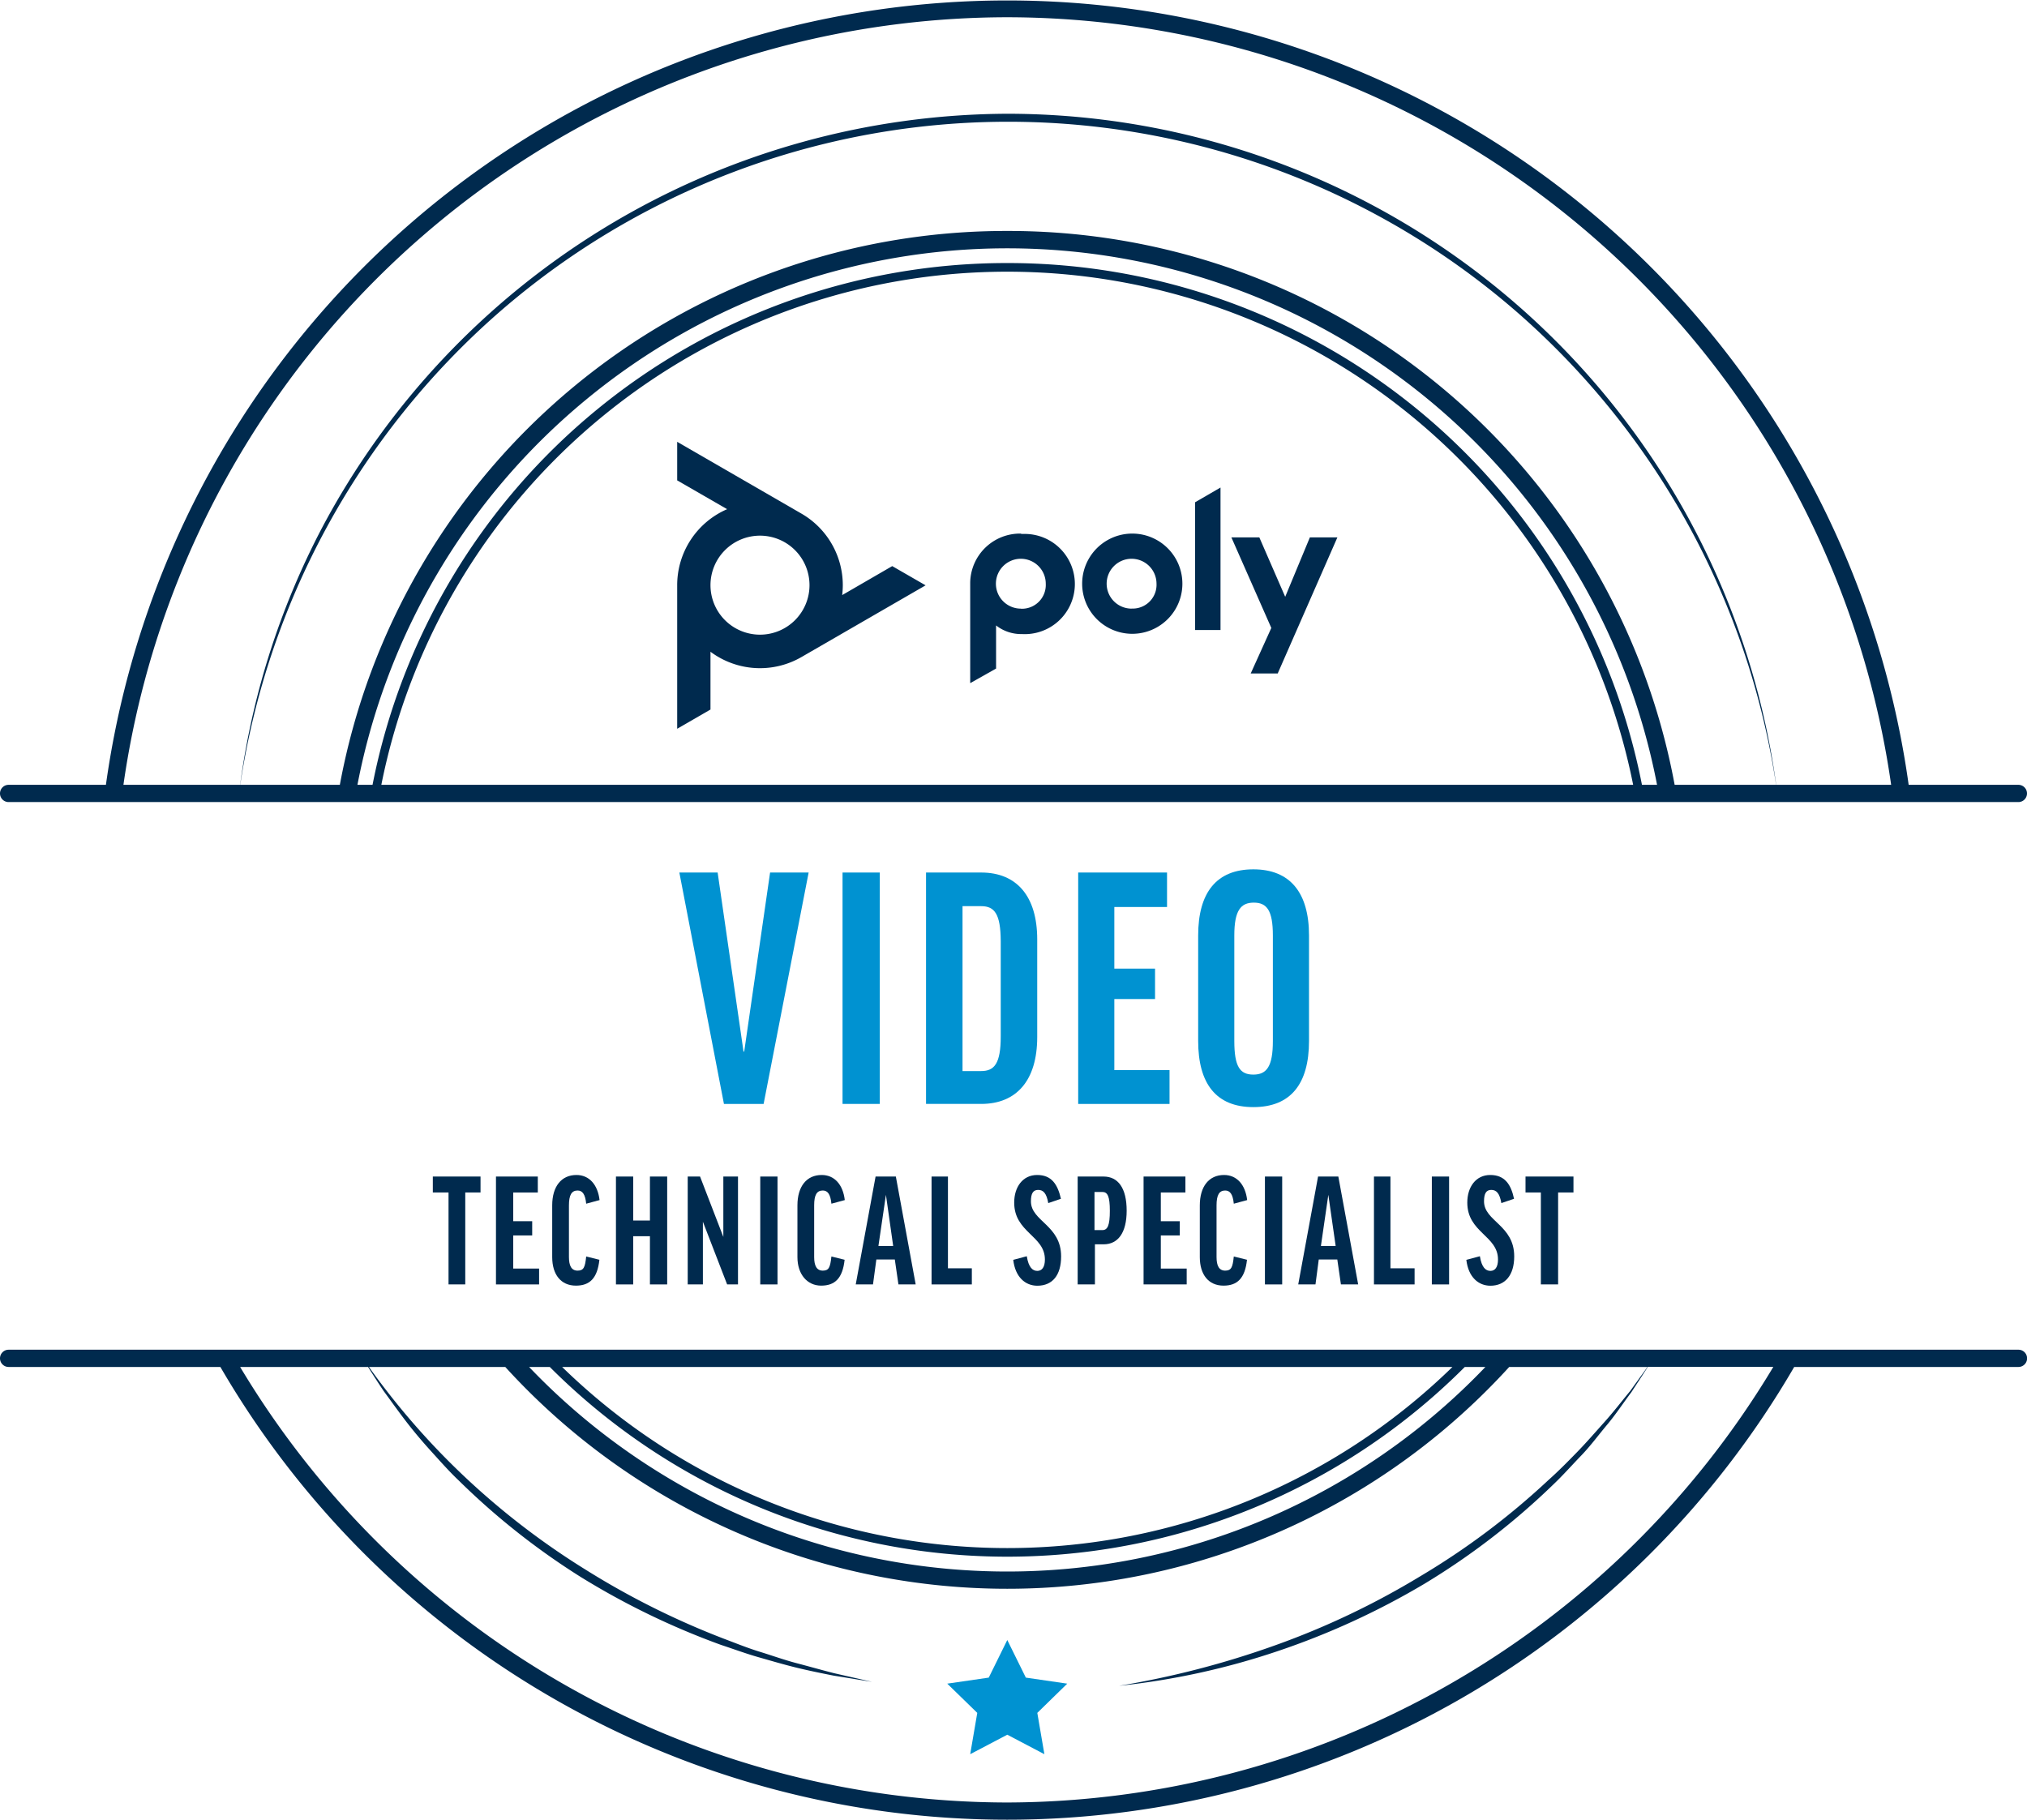 <svg xmlns="http://www.w3.org/2000/svg" width="235" height="211" viewBox="0 0 235 211"><defs><style>.cls-1{fill:#002a4e;}.cls-2{fill:#0092D1;}</style></defs><g id="Layer_2" data-name="Layer 2"><g id="Layer_1-2" data-name="Layer 1"><path class="cls-1" d="M118.35,61.87a5.78,5.78,0,0,0-5.87,5.68V79.21l3-1.69v-5a4.72,4.72,0,0,0,3,1,5.81,5.81,0,1,0,.43-11.61h-.49Zm0,8.7a2.89,2.89,0,1,1,2.89-2.89h0a2.76,2.76,0,0,1-2.61,2.9h-.28Zm20.2-12.33,2.95-1.71V73.05h-2.95Zm-7.34,3.63a5.81,5.81,0,1,0,.12,0Zm0,8.7a2.89,2.89,0,1,1,2.87-2.91v0h0a2.76,2.76,0,0,1-2.6,2.9h-.27Zm23.84-8.26-6.92,15.78H145l2.39-5.28-4.63-10.5H146l3,6.89,2.86-6.89Z"/><path class="cls-1" d="M107.31,67.87l-3.87-2.23L97.64,69a10.52,10.52,0,0,0,.07-1.12,9.59,9.59,0,0,0-4.8-8.33h0l-14.4-8.32v4.47l5.79,3.34a9.6,9.6,0,0,0-5.79,8.82V84.5l3.86-2.23v-6.7a9.6,9.6,0,0,0,10.54.62h0Zm-24.94,0a5.74,5.74,0,1,1,5.75,5.72h0A5.74,5.74,0,0,1,82.37,67.87Z"/><path class="cls-2" d="M88.53,128h-4.6l-5.17-26.83H83.2l3,20.76h.08l3-20.76h4.47Z"/><path class="cls-2" d="M102,101.17V128H97.68V101.17Z"/><path class="cls-2" d="M113.76,101.17c4.11,0,6.49,2.75,6.49,7.75v11.33c0,5-2.38,7.75-6.49,7.75h-6.4V101.17Zm0,3.9h-2.17v19.12h2.17c1.52,0,2.26-.87,2.26-4V109.09C116,106,115.32,105.07,113.76,105.07Z"/><path class="cls-2" d="M135.3,101.17v4h-6.11v7.14h4.72v3.53h-4.72v8.24h6.4V128H125V101.17Z"/><path class="cls-2" d="M151.76,108.47V120.7c0,5-2.14,7.67-6.45,7.67s-6.4-2.71-6.4-7.67V108.47c0-5,2.14-7.67,6.4-7.67S151.76,103.51,151.76,108.47Zm-4.19,0c0-2.91-.7-3.81-2.21-3.81s-2.26.9-2.26,3.81V120.7c0,3,.66,3.9,2.21,3.9s2.26-.95,2.26-3.9Z"/><path class="cls-1" d="M55.71,136.42v1.85H53.94v10.66H52V138.27H50.18v-1.85Z"/><path class="cls-1" d="M62.35,136.42v1.85H59.5v3.33h2.2v1.65H59.5v3.84h3v1.84h-5V136.42Z"/><path class="cls-1" d="M69.51,139.15l-1.55.42c-.11-1.11-.44-1.53-1-1.53-.7,0-1,.54-1,1.72v6c0,1,.29,1.57,1,1.57s.87-.38,1-1.64l1.53.38c-.23,2.16-1.13,3-2.72,3-1.74,0-2.75-1.28-2.75-3.31v-6c0-2.2,1.07-3.52,2.81-3.52C68.3,136.24,69.3,137.35,69.51,139.15Z"/><path class="cls-1" d="M73.41,136.42v5.1h1.94v-5.1h2v12.51h-2v-5.59H73.41v5.59h-2V136.42Z"/><path class="cls-1" d="M81.16,136.42l2.7,7h0v-7h1.7v12.51H84.3l-2.81-7.27h0v7.27H79.73V136.42Z"/><path class="cls-1" d="M90.14,136.42v12.51h-2V136.42Z"/><path class="cls-1" d="M97.94,139.15l-1.55.42c-.11-1.11-.44-1.53-1-1.53-.71,0-1,.54-1,1.72v6c0,1,.29,1.57,1,1.57s.86-.38,1-1.64l1.53.38c-.23,2.16-1.13,3-2.72,3s-2.75-1.28-2.75-3.31v-6c0-2.2,1.07-3.52,2.81-3.52C96.74,136.24,97.73,137.35,97.94,139.15Z"/><path class="cls-1" d="M101.21,148.93h-2l2.3-12.51h2.35l2.3,12.51h-2l-.42-2.89h-2.14Zm.63-4.46h1.71l-.84-5.93h0Z"/><path class="cls-1" d="M109.9,136.42v10.64h2.77v1.87H108V136.42Z"/><path class="cls-1" d="M123,139l-1.47.5c-.2-1.15-.58-1.53-1.17-1.53s-.84.42-.84,1.32c0,2.33,3.5,2.75,3.5,6.39,0,2.18-1,3.4-2.76,3.4-1.39,0-2.56-1-2.79-3l1.57-.42c.21,1.32.69,1.7,1.22,1.7s.88-.42.88-1.32c0-2.77-3.56-3.12-3.56-6.6,0-1.82,1-3.2,2.66-3.2S122.61,137.3,123,139Z"/><path class="cls-1" d="M130.62,140.38c0,2.56-1,3.9-2.68,3.9h-1v4.65h-2V136.42h3C129.63,136.42,130.62,137.76,130.62,140.38Zm-3.73,2.25h.92c.59,0,.86-.53.86-2.23s-.27-2.19-.86-2.19h-.92Z"/><path class="cls-1" d="M137.43,136.42v1.85h-2.85v3.33h2.2v1.65h-2.2v3.84h3v1.84h-5V136.42Z"/><path class="cls-1" d="M144.59,139.15l-1.55.42c-.11-1.11-.44-1.53-1-1.53-.7,0-1,.54-1,1.72v6c0,1,.29,1.57,1,1.57s.87-.38,1-1.64l1.53.38c-.23,2.16-1.13,3-2.72,3-1.74,0-2.75-1.28-2.75-3.31v-6c0-2.2,1.07-3.52,2.81-3.52C143.38,136.24,144.38,137.35,144.59,139.15Z"/><path class="cls-1" d="M148.65,136.42v12.51h-2V136.42Z"/><path class="cls-1" d="M152.51,148.93h-2l2.3-12.51h2.35l2.3,12.51h-2l-.42-2.89h-2.15Zm.63-4.46h1.71l-.85-5.93h0Z"/><path class="cls-1" d="M161.2,136.42v10.64H164v1.87h-4.71V136.42Z"/><path class="cls-1" d="M168,136.42v12.51h-2V136.42Z"/><path class="cls-1" d="M175.53,139l-1.47.5c-.2-1.15-.58-1.53-1.17-1.53s-.84.42-.84,1.32c0,2.33,3.5,2.75,3.5,6.39,0,2.18-1.05,3.4-2.76,3.4-1.39,0-2.56-1-2.79-3l1.57-.42c.21,1.32.69,1.7,1.22,1.7s.88-.42.88-1.32c0-2.77-3.56-3.12-3.56-6.6,0-1.82,1-3.2,2.66-3.2S175.17,137.3,175.53,139Z"/><path class="cls-1" d="M182.42,136.42v1.85h-1.78v10.66h-2V138.27h-1.78v-1.85Z"/><path class="cls-1" d="M234,156.5H1a1,1,0,0,0,0,2H25.55a105.52,105.52,0,0,0,182.46,0h26a1,1,0,0,0,0-2Zm-65.61,2a73.92,73.92,0,0,1-103.22,0Zm-104.65,0a74.94,74.94,0,0,0,106.08,0h2.39a76.64,76.64,0,0,1-110.87,0Zm53,50.5a103.84,103.84,0,0,1-88.9-50.5H42.67c.6.94,1.19,1.87,1.81,2.79.89,1.21,1.76,2.44,2.68,3.63s1.9,2.34,2.91,3.45,2,2.24,3.11,3.29a83.27,83.27,0,0,0,14.16,11.2,88,88,0,0,0,16.26,7.87c1.43.47,2.85,1,4.29,1.41s2.89.84,4.35,1.2,2.94.66,4.41.95l4.45.72-4.39-1c-1.45-.37-2.89-.78-4.34-1.16s-2.86-.89-4.29-1.33-2.8-1-4.21-1.53a93,93,0,0,1-16-8,88,88,0,0,1-14.16-10.91A86.61,86.61,0,0,1,42.77,158.5H58.58a78.7,78.7,0,0,0,116.39,0H191l-2,2.78c-1,1.21-1.94,2.44-3,3.62s-2.06,2.34-3.14,3.45-2.18,2.23-3.34,3.26a86.11,86.11,0,0,1-14.88,11.17,92.13,92.13,0,0,1-16.82,8,103.75,103.75,0,0,1-18.08,4.69,85.41,85.41,0,0,0,18.33-4,88.59,88.59,0,0,0,17.09-7.84,83.3,83.3,0,0,0,14.89-11.47c1.14-1.08,2.18-2.26,3.27-3.39s2-2.38,3-3.57,1.87-2.52,2.81-3.77c.65-1,1.28-1.95,1.91-2.94h14.55A103.85,103.85,0,0,1,116.78,209Z"/><path class="cls-1" d="M234,91H221.28a105.51,105.51,0,0,0-209,0H1a1,1,0,0,0,0,2H234a1,1,0,0,0,0-2ZM116.78,2A103.66,103.66,0,0,1,219.25,91H205.92a90,90,0,0,0-89-77.81,90.34,90.34,0,0,0-79.58,48A89.63,89.63,0,0,0,27.84,91H14.31A103.65,103.65,0,0,1,116.78,2Zm0,28.5A74.94,74.94,0,0,0,43.19,91H41.44a76.72,76.72,0,0,1,150.67,0h-1.75A74.92,74.92,0,0,0,116.78,30.5ZM189.34,91H44.21a74,74,0,0,1,145.13,0ZM116.78,26.78A78.54,78.54,0,0,0,39.4,91H27.85A90.71,90.71,0,0,1,57.76,36.3,89.87,89.87,0,0,1,176,36.3,90.69,90.69,0,0,1,205.91,91H194.15A78.53,78.53,0,0,0,116.78,26.78Z"/><polygon class="cls-2" points="116.78 190.16 118.93 194.52 123.73 195.22 120.26 198.61 121.08 203.4 116.78 201.14 112.48 203.4 113.3 198.61 109.82 195.22 114.63 194.52 116.78 190.16"/></g></g></svg>